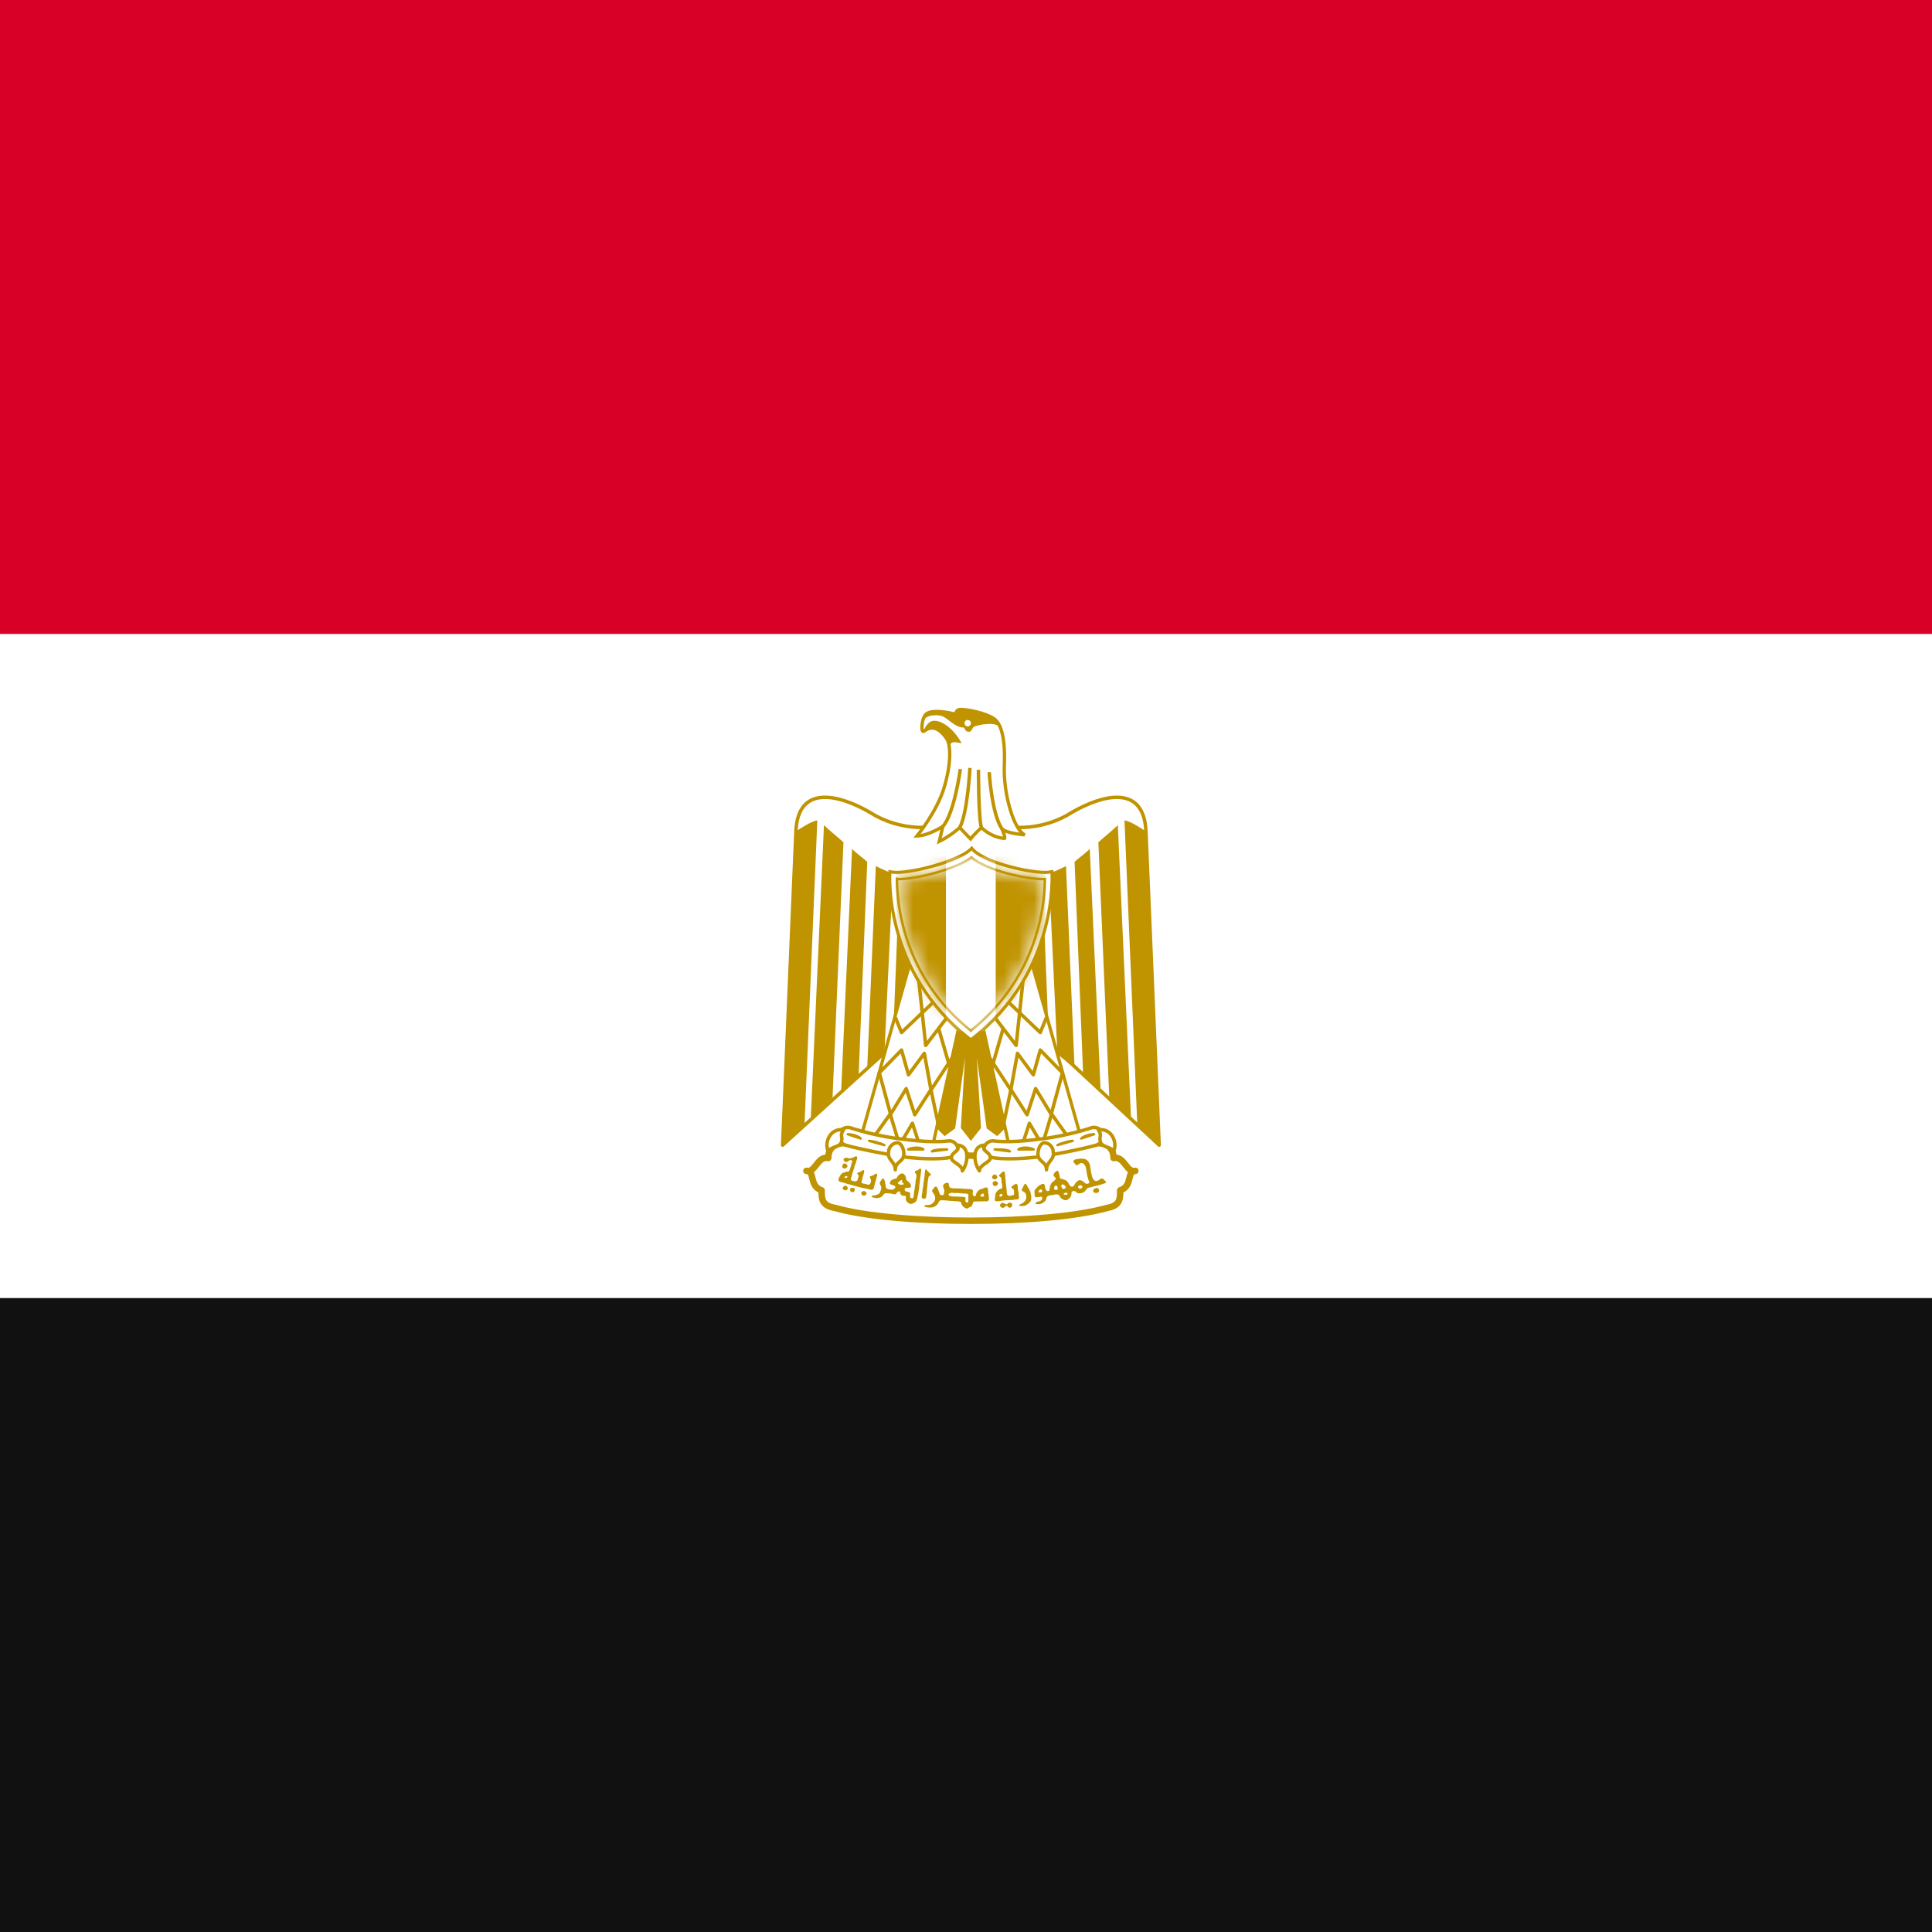<svg width="128" height="128" viewBox="0 0 128 128" fill="none" xmlns="http://www.w3.org/2000/svg">
<rect x="0" y="0" width="128" height="128" fill="#333333" stroke="none"/>
<g clip-path="url(#clip0_258_8355)">
<rect width="128" height="128" fill="#D80027"/>
<rect width="128" height="128" fill="white"/>
<rect y="86" width="128" height="42" fill="#111111"/>
<rect width="128" height="42" fill="#D80027"/>
<path d="M64.471 64.423L76.798 75.868L75.921 55.083C75.792 51.933 73.054 52.656 71.066 53.792C69.052 55.083 66.753 55.083 64.326 54.231C61.898 55.083 59.6 55.083 57.586 53.792C55.597 52.656 52.86 51.933 52.731 55.083L51.853 75.868L64.471 64.423Z" fill="white" stroke="#C09300" stroke-width="0.229" stroke-linejoin="round"/>
<path d="M54.149 54.36L53.297 74.577L51.851 75.867L52.729 55.083C53.142 54.799 53.865 54.36 54.149 54.36V54.36ZM55.881 55.807L55.158 72.719L53.712 74.198L54.59 54.67C54.874 54.954 55.727 55.651 55.881 55.806L55.881 55.807ZM57.456 57.097L56.888 71.203L55.726 72.338L56.449 56.245C56.733 56.529 57.301 56.943 57.456 57.097ZM59.16 57.821L58.592 69.843L57.456 70.764L58.024 57.382C58.308 57.511 58.877 57.821 59.16 57.821ZM60.736 57.821L60.322 67.839L59.16 68.976L59.599 57.95C59.883 57.95 60.606 57.95 60.736 57.821Z" fill="#C09300"/>
<path d="M74.5 54.36L75.352 74.577L76.799 75.867L75.92 55.083C75.507 54.799 74.784 54.36 74.5 54.36V54.36ZM72.769 55.807L73.492 72.719L74.937 74.198L74.059 54.67C73.775 54.954 72.923 55.651 72.768 55.806L72.769 55.807ZM71.194 57.097L71.761 71.203L72.923 72.338L72.2 56.245C71.917 56.529 71.349 56.943 71.194 57.097ZM69.489 57.821L70.057 69.843L71.193 70.764L70.625 57.382C70.341 57.511 69.773 57.821 69.489 57.821ZM67.914 57.821L68.327 67.839L69.489 68.976L69.05 57.95C68.766 57.95 68.043 57.95 67.914 57.821Z" fill="#C09300"/>
<path d="M64.894 66.702L66.624 74.578L66.055 75.146L65.462 74.707L64.48 67.684L64.893 74.707L64.325 75.43L63.757 74.707L64.17 67.684L63.189 74.707L62.595 75.146L62.027 74.578L63.757 66.702L64.894 66.702Z" fill="#C09300" stroke="#C09300" stroke-width="0.193"/>
<path d="M60.451 63.243L57.017 75.43L61.743 76.153L63.756 66.986L60.451 63.243L60.451 63.243Z" fill="white" stroke="#C09300" stroke-width="0.214" stroke-linejoin="round"/>
<path d="M59.315 67.401L59.728 68.407L61.961 66.275" stroke="#C09300" stroke-width="0.229" stroke-linejoin="round"/>
<path d="M60.861 64.877L61.329 69.259L62.749 67.4M62.181 68.122L62.957 70.8M63.261 69.816L61.692 72.2M62.181 74.579L61.679 72.203L61.24 69.787L60.189 71.21L59.728 69.569L58.257 71.078L59.005 73.823L60.038 72.125L60.606 73.855L61.666 72.206M58.023 75.146L58.977 73.806L59.598 75.868L60.45 74.423L61.019 76.153" stroke="#C09300" stroke-width="0.229" stroke-linejoin="round"/>
<path d="M68.198 63.243L71.633 75.43L66.907 76.153L64.893 66.986L68.198 63.243L68.198 63.243Z" fill="white" stroke="#C09300" stroke-width="0.214" stroke-linejoin="round"/>
<path d="M69.334 67.401L68.921 68.407L66.688 66.275" stroke="#C09300" stroke-width="0.229" stroke-linejoin="round"/>
<path d="M67.788 64.877L67.321 69.259L65.9 67.4M66.469 68.122L65.693 70.8M65.388 69.816L66.958 72.2M66.468 74.579L66.971 72.203L67.409 69.787L68.46 71.21L68.921 69.569L70.393 71.078L69.644 73.823L68.612 72.125L68.044 73.855L66.983 72.206M70.626 75.146L69.672 73.806L69.051 75.868L68.199 74.423L67.63 76.153" stroke="#C09300" stroke-width="0.229" stroke-linejoin="round"/>
<path d="M64.325 80.877C67.914 80.877 71.349 80.593 73.363 80.025C74.215 79.871 74.215 79.431 74.215 78.863C75.068 78.579 74.629 77.572 75.222 77.572C74.629 77.728 74.5 76.566 73.776 76.721C73.776 75.713 72.769 75.584 71.917 75.868C70.213 76.436 67.191 76.566 64.325 76.566C61.458 76.436 58.463 76.436 56.733 75.868C55.88 75.584 54.874 75.713 54.874 76.721C54.15 76.566 54.021 77.728 53.428 77.573C54.021 77.573 53.582 78.579 54.434 78.863C54.434 79.431 54.434 79.871 55.312 80.025C57.301 80.593 60.736 80.877 64.325 80.877H64.325Z" fill="white" stroke="#C09300" stroke-width="0.428" stroke-linejoin="round"/>
<path d="M59.445 75.429C60.607 75.584 61.898 75.713 62.906 75.584C63.473 75.584 63.886 76.565 62.75 76.72C61.743 76.849 60.168 76.72 59.316 76.565C58.593 76.436 57.018 76.152 56.01 75.867C55.003 75.429 55.727 74.577 56.294 74.706C57.172 74.99 58.309 75.274 59.445 75.429L59.445 75.429ZM69.206 75.429C68.044 75.584 66.753 75.713 65.772 75.584C65.178 75.584 64.764 76.565 65.901 76.72C66.908 76.849 68.483 76.72 69.335 76.565C70.058 76.436 71.633 76.152 72.64 75.867C73.648 75.429 72.925 74.577 72.356 74.706C71.478 74.99 70.342 75.274 69.206 75.429Z" fill="white" stroke="#C09300" stroke-width="0.229" stroke-linejoin="round"/>
<path d="M55.881 74.862C55.003 74.707 54.59 75.713 54.874 76.281C55.003 75.997 55.597 75.997 55.727 75.713C55.881 75.275 55.597 75.275 55.881 74.862ZM59.315 77.502C59.315 76.935 59.883 77.004 59.883 76.436C59.883 76.152 59.729 75.713 59.445 75.713C59.161 75.713 58.876 75.997 58.876 76.281C58.747 76.849 59.315 76.935 59.315 77.502ZM63.403 75.868C64.255 75.868 64.17 77.004 63.757 77.572C63.757 77.159 63.034 77.004 63.034 76.721C63.034 76.281 63.687 76.281 63.403 75.868ZM72.769 74.862C73.647 74.707 74.06 75.713 73.776 76.281C73.647 75.997 73.053 75.997 72.924 75.713C72.769 75.275 73.053 75.275 72.769 74.862ZM69.334 77.502C69.334 76.935 68.767 77.004 68.767 76.436C68.767 76.152 68.921 75.713 69.205 75.713C69.489 75.713 69.773 75.997 69.773 76.281C69.903 76.849 69.334 76.935 69.334 77.502ZM65.246 75.868C64.394 75.868 64.479 77.004 64.892 77.572C64.892 77.159 65.615 77.004 65.615 76.721C65.615 76.281 64.962 76.281 65.246 75.868Z" fill="white" stroke="#C09300" stroke-width="0.229" stroke-linejoin="round"/>
<path d="M56.165 75.146C56.45 75.146 56.889 75.275 57.018 75.43L56.165 75.145L56.165 75.146ZM57.584 75.585C57.739 75.585 58.307 75.714 58.591 75.869L57.583 75.584L57.584 75.585ZM62.75 76.152C62.466 76.152 61.898 76.152 61.743 76.281L62.749 76.151L62.75 76.152ZM61.175 76.152C61.02 75.997 60.452 75.997 60.168 76.152H61.174H61.175ZM72.486 75.146C72.202 75.146 71.788 75.275 71.634 75.43L72.486 75.146ZM71.066 75.585C70.911 75.585 70.343 75.714 70.059 75.869L71.067 75.584L71.066 75.585ZM65.9 76.152C66.184 76.152 66.752 76.152 66.907 76.281L65.899 76.151L65.9 76.152ZM67.475 76.152C67.63 75.997 68.198 75.997 68.482 76.152H67.474H67.475Z" fill="white" stroke="#C09300" stroke-width="0.16" stroke-linejoin="round"/>
<path d="M55.926 77.416C55.83 77.397 55.779 77.321 55.803 77.231C55.833 77.122 55.921 77.059 56.004 77.088C56.056 77.107 56.153 77.204 56.154 77.239C56.154 77.279 56.103 77.375 56.081 77.375C56.072 77.375 56.057 77.383 56.048 77.393C56.03 77.415 55.974 77.425 55.926 77.416ZM65.813 78.121C65.778 78.108 65.721 78.028 65.721 77.991C65.721 77.921 65.824 77.808 65.888 77.807C65.919 77.807 66.006 77.852 66.038 77.885C66.096 77.946 66.084 78.046 66.01 78.103C65.974 78.131 65.866 78.141 65.813 78.121L65.813 78.121ZM65.878 78.568C65.802 78.542 65.775 78.505 65.769 78.421C65.762 78.334 65.771 78.32 65.863 78.27L65.929 78.234L65.991 78.262C66.078 78.3 66.116 78.342 66.119 78.4C66.122 78.463 66.076 78.527 66.004 78.559C65.941 78.587 65.937 78.588 65.878 78.568ZM56.72 76.608C56.657 76.606 56.572 76.663 56.523 76.692C56.406 76.719 56.27 76.791 56.157 76.715C56.046 76.68 55.898 76.707 55.882 76.844C55.91 76.961 56.075 77.028 56.174 76.951C56.248 76.854 56.45 76.797 56.472 76.962C56.39 77.087 56.399 77.252 56.332 77.384C56.321 77.466 56.286 77.544 56.242 77.615C56.158 77.623 56.07 77.613 56 77.665C55.887 77.671 55.772 77.727 55.707 77.823C55.635 77.927 55.565 78.032 55.544 78.16C55.563 78.291 55.713 78.328 55.825 78.335C55.945 78.368 56.066 78.411 56.185 78.447C56.381 78.491 56.564 78.561 56.759 78.605C57.044 78.691 57.344 78.73 57.631 78.807C57.661 78.817 57.689 78.826 57.721 78.829C57.84 78.854 57.902 78.725 57.912 78.627C57.971 78.418 58.017 78.206 58.075 77.997C58.116 77.913 58.165 77.724 58.002 77.766C57.91 77.822 57.831 77.906 57.715 77.913C57.558 77.922 57.648 78.083 57.71 78.149C57.723 78.255 57.69 78.381 57.62 78.464C57.526 78.523 57.409 78.454 57.31 78.43C57.207 78.432 57 78.379 57.097 78.239C57.131 78.135 57.134 78.021 57.175 77.918C57.228 77.808 57.236 77.687 57.26 77.57C57.195 77.43 57.084 77.616 56.995 77.631C56.934 77.674 56.706 77.692 56.827 77.8C56.93 77.879 56.851 78.016 56.832 78.115C56.826 78.254 56.681 78.287 56.568 78.256C56.455 78.25 56.298 78.166 56.393 78.042C56.415 77.939 56.451 77.837 56.472 77.733L56.596 77.361C56.615 77.25 56.656 77.144 56.708 77.046C56.712 76.923 56.794 76.817 56.793 76.692C56.784 76.631 56.757 76.609 56.72 76.608ZM56.073 77.913C56.087 77.91 56.098 77.912 56.112 77.918C56.157 77.937 56.158 77.974 56.112 78.014C56.092 78.031 56.069 78.048 56.062 78.048C55.977 78.04 55.953 78.028 55.949 77.997C55.946 77.97 55.955 77.962 56.011 77.935C56.039 77.922 56.058 77.915 56.073 77.913ZM55.886 78.816C55.797 78.732 55.811 78.671 55.943 78.573C56 78.531 56.034 78.535 56.099 78.594C56.198 78.685 56.202 78.742 56.114 78.82C56.071 78.859 56.052 78.866 56.002 78.867C55.949 78.868 55.934 78.861 55.886 78.816ZM56.435 78.982C56.415 78.977 56.395 78.968 56.379 78.955C56.362 78.942 56.347 78.927 56.337 78.908C56.327 78.89 56.32 78.87 56.318 78.849C56.315 78.828 56.317 78.806 56.323 78.786C56.346 78.708 56.36 78.7 56.474 78.699C56.603 78.698 56.628 78.719 56.629 78.832C56.63 78.896 56.625 78.911 56.593 78.941C56.556 78.975 56.484 78.994 56.435 78.982ZM72.475 78.996C72.434 78.962 72.426 78.947 72.425 78.904C72.425 78.83 72.468 78.775 72.56 78.734C72.683 78.678 72.733 78.686 72.779 78.767C72.84 78.875 72.837 78.92 72.764 78.993C72.723 79.033 72.716 79.035 72.622 79.036C72.531 79.037 72.521 79.034 72.475 78.996ZM57.164 79.203C57.099 79.186 57.065 79.137 57.064 79.058C57.063 78.998 57.068 78.988 57.11 78.956C57.137 78.934 57.18 78.916 57.214 78.911C57.262 78.905 57.279 78.909 57.318 78.936C57.417 79.006 57.438 79.075 57.381 79.141C57.32 79.213 57.262 79.229 57.164 79.203ZM61.11 79.38C61.095 79.362 61.063 79.351 61.06 79.328C61.066 79.228 61.071 79.127 61.102 79.031C61.12 78.937 61.104 78.839 61.137 78.747C61.171 78.58 61.171 78.408 61.21 78.243C61.212 78.157 61.22 78.072 61.244 77.99C61.273 77.86 61.247 77.724 61.285 77.595C61.281 77.547 61.336 77.418 61.385 77.495C61.456 77.599 61.549 77.683 61.641 77.767C61.72 77.813 61.647 77.88 61.593 77.902C61.518 77.932 61.5 78.014 61.505 78.086C61.495 78.161 61.465 78.232 61.462 78.308C61.446 78.42 61.449 78.534 61.435 78.646C61.402 78.755 61.414 78.872 61.403 78.985C61.405 79.057 61.371 79.122 61.376 79.194C61.367 79.267 61.364 79.355 61.302 79.405C61.243 79.435 61.157 79.43 61.11 79.38H61.11ZM66.456 77.616C66.369 77.681 66.291 77.759 66.214 77.835C66.107 77.916 66.302 77.963 66.326 78.032C66.355 78.137 66.353 78.25 66.36 78.358C66.392 78.457 66.407 78.563 66.4 78.668C66.39 78.78 66.244 78.756 66.18 78.819C66.092 78.857 66.056 78.944 65.989 79.005C65.945 79.092 65.933 79.199 65.927 79.297C65.933 79.378 65.873 79.468 65.927 79.539C65.934 79.549 65.942 79.563 65.95 79.573C65.968 79.599 66.011 79.578 66.04 79.584C66.13 79.579 66.225 79.593 66.31 79.556C66.527 79.519 66.747 79.516 66.968 79.506C67.103 79.51 67.232 79.463 67.367 79.466C67.473 79.49 67.52 79.375 67.519 79.292C67.459 79.174 67.511 79.035 67.463 78.915C67.421 78.794 67.437 78.658 67.418 78.532C67.415 78.434 67.29 78.397 67.227 78.471C67.165 78.533 67.066 78.545 67.018 78.623C66.965 78.731 67.131 78.731 67.159 78.814C67.191 78.897 67.18 78.99 67.187 79.078C67.208 79.185 67.092 79.191 67.018 79.202C66.922 79.238 66.786 79.262 66.731 79.146C66.697 79.059 66.702 78.967 66.692 78.876C66.69 78.715 66.651 78.557 66.641 78.398C66.632 78.2 66.598 78.004 66.585 77.807C66.583 77.725 66.573 77.591 66.456 77.616V77.616ZM66.343 79.101L66.4 79.106L66.405 79.174L66.411 79.241L66.338 79.264C66.314 79.271 66.289 79.277 66.265 79.281C66.253 79.274 66.242 79.266 66.231 79.258C66.191 79.23 66.201 79.189 66.253 79.134C66.283 79.104 66.296 79.098 66.343 79.101H66.343ZM60.95 77.43C60.881 77.454 60.794 77.555 60.725 77.554C60.566 77.565 60.588 77.719 60.702 77.773C60.717 77.82 60.703 77.879 60.708 77.931C60.73 78.073 60.64 78.187 60.657 78.33C60.649 78.487 60.602 78.639 60.595 78.797C60.551 78.96 60.55 79.127 60.522 79.292C60.503 79.44 60.396 79.388 60.303 79.348C60.302 79.284 60.298 79.221 60.297 79.157C60.336 79.01 60.218 78.967 60.1 78.949C59.977 78.961 59.916 78.855 59.943 78.746C59.996 78.683 60.129 78.701 60.213 78.69C60.389 78.727 60.382 78.49 60.292 78.409C60.23 78.295 60.076 78.245 60.033 78.128C60.05 77.972 59.947 77.816 59.819 77.74C59.623 77.726 59.475 77.895 59.403 78.06C59.321 78.084 59.24 78.108 59.161 78.139C59.033 78.171 58.851 78.392 59.026 78.477C59.124 78.504 59.422 78.572 59.29 78.707C59.216 78.834 59.074 78.837 58.947 78.803C58.817 78.803 58.672 78.739 58.677 78.589C58.651 78.454 58.655 78.309 58.593 78.184C58.566 78.033 58.395 78.068 58.385 78.207C58.253 78.303 58.27 78.458 58.362 78.572C58.42 78.703 58.363 78.856 58.306 78.977C58.272 79.135 58.098 79.14 57.974 79.191C57.913 79.215 57.681 79.177 57.766 79.309C57.901 79.357 58.063 79.4 58.205 79.365C58.353 79.347 58.481 79.246 58.553 79.118C58.653 79.017 58.824 79.07 58.953 79.067C59.092 79.067 59.234 79.165 59.369 79.101C59.408 78.999 59.589 78.832 59.645 79.005C59.635 79.161 59.772 79.244 59.915 79.225C60.07 79.216 60.013 79.335 60.01 79.427C60.021 79.595 60.129 79.684 60.269 79.753C60.317 79.766 60.367 79.762 60.415 79.753C60.55 79.711 60.695 79.651 60.736 79.5C60.791 79.378 60.792 79.239 60.832 79.112C60.864 78.909 60.905 78.705 60.91 78.499C60.96 78.312 60.946 78.115 60.983 77.925C61.007 77.785 61.025 77.644 61.04 77.503C61.023 77.428 60.991 77.416 60.95 77.43ZM59.729 78.178C59.756 78.182 59.772 78.215 59.774 78.274C59.777 78.34 59.811 78.393 59.853 78.403C59.886 78.412 59.883 78.446 59.847 78.471C59.827 78.485 59.789 78.494 59.724 78.493C59.619 78.493 59.555 78.466 59.498 78.409L59.465 78.375L59.515 78.341C59.551 78.314 59.585 78.283 59.617 78.251C59.668 78.199 59.702 78.175 59.729 78.178ZM71.615 76.761C71.513 76.765 71.41 76.782 71.317 76.806C71.129 76.794 71.035 76.99 71.215 77.087C71.324 77.363 71.493 77.03 71.665 77.053C71.924 77.103 71.946 77.383 71.986 77.593C72.001 77.801 72.061 78.004 72.121 78.201C72.294 78.393 71.991 78.514 71.862 78.364C71.752 78.244 71.516 78.097 71.384 78.263C71.221 78.331 71.215 78.549 71.08 78.611C70.863 78.677 70.835 78.41 70.72 78.296C70.615 78.148 70.412 78.135 70.248 78.082C70.171 77.926 70.211 77.66 70.051 77.554C69.917 77.609 69.671 77.86 69.877 77.976C70.078 78.149 69.789 78.228 69.697 78.347C69.565 78.493 69.544 78.695 69.522 78.881C69.296 79.007 69.251 78.74 69.224 78.572C69.206 78.372 69.038 78.43 68.92 78.504C68.749 78.574 68.663 78.737 68.543 78.864C68.529 78.981 68.55 79.109 68.549 79.23C68.588 79.376 68.766 79.308 68.875 79.297C69.052 79.224 69.124 79.41 68.982 79.517C68.886 79.639 68.583 79.575 68.611 79.77C68.709 79.781 68.811 79.778 68.909 79.77C69.105 79.716 69.316 79.578 69.337 79.359C69.362 79.169 69.637 79.204 69.787 79.162C69.974 79.109 70.2 79.095 70.242 79.331C70.37 79.465 70.647 79.616 70.788 79.433C70.931 79.345 70.999 79.192 70.99 79.028C70.961 78.886 71.219 78.881 71.283 78.96C71.377 79.114 71.67 79.069 71.811 78.983C71.962 78.871 71.995 78.676 72.211 78.673C72.532 78.577 72.865 78.522 73.178 78.403C73.432 78.348 73.141 78.188 73.077 78.094C72.884 77.998 72.716 78.389 72.498 78.195C72.329 78.066 72.341 77.821 72.278 77.632C72.236 77.388 72.246 77.106 72.07 76.912C71.949 76.784 71.785 76.753 71.615 76.761H71.615ZM70.388 78.465C70.411 78.465 70.437 78.476 70.478 78.499C70.557 78.542 70.614 78.615 70.613 78.673C70.613 78.711 70.604 78.714 70.546 78.741C70.51 78.757 70.47 78.775 70.456 78.774C70.423 78.774 70.344 78.71 70.344 78.684C70.343 78.674 70.333 78.633 70.321 78.6C70.3 78.542 70.303 78.543 70.332 78.504C70.351 78.48 70.366 78.466 70.388 78.465ZM71.564 78.527C71.631 78.522 71.671 78.543 71.699 78.594C71.732 78.654 71.71 78.699 71.626 78.735C71.589 78.751 71.553 78.764 71.547 78.763C71.542 78.763 71.511 78.745 71.48 78.724C71.431 78.692 71.424 78.676 71.423 78.639C71.423 78.583 71.486 78.532 71.564 78.527H71.564ZM69.955 78.544C69.975 78.541 69.993 78.551 70.017 78.572C70.05 78.6 70.06 78.622 70.068 78.679C70.073 78.718 70.073 78.769 70.068 78.791C70.059 78.832 70.058 78.83 69.967 78.831C69.851 78.832 69.841 78.819 69.843 78.713C69.844 78.645 69.845 78.626 69.882 78.589C69.911 78.56 69.936 78.547 69.955 78.544ZM68.965 78.802C69.001 78.811 69.035 78.838 69.044 78.881C69.056 78.938 69.046 78.964 68.999 78.988C68.959 79.008 68.867 79.015 68.841 78.999C68.833 78.994 68.816 78.981 68.808 78.966C68.796 78.944 68.798 78.933 68.813 78.921C68.824 78.912 68.836 78.899 68.836 78.892C68.836 78.886 68.848 78.863 68.864 78.842C68.89 78.807 68.929 78.794 68.965 78.802ZM70.63 79.016C70.662 79.016 70.689 79.027 70.709 79.044C70.742 79.074 70.741 79.117 70.703 79.146C70.679 79.164 70.546 79.163 70.501 79.146C70.481 79.138 70.473 79.128 70.473 79.106C70.472 79.081 70.48 79.065 70.523 79.044C70.56 79.027 70.598 79.016 70.63 79.016H70.63ZM67.54 79.884C67.522 79.872 67.497 79.863 67.522 79.844C67.553 79.789 67.616 79.77 67.671 79.75C67.769 79.707 67.855 79.635 67.918 79.549C67.927 79.489 67.994 79.456 67.994 79.394C67.995 79.308 68 79.221 67.979 79.137C67.956 79.061 67.898 79.002 67.83 78.962C67.784 78.925 67.709 78.915 67.692 78.851C67.682 78.79 67.737 78.743 67.757 78.688C67.797 78.612 67.831 78.532 67.874 78.458C67.92 78.406 67.992 78.455 68.016 78.505C68.05 78.555 68.081 78.609 68.098 78.667C68.152 78.727 68.2 78.797 68.22 78.876C68.247 78.932 68.289 78.984 68.286 79.05C68.286 79.125 68.329 79.192 68.326 79.267C68.328 79.368 68.328 79.473 68.291 79.568C68.266 79.621 68.216 79.653 68.182 79.7C68.125 79.753 68.062 79.804 67.988 79.833C67.936 79.849 67.906 79.909 67.841 79.895C67.748 79.896 67.654 79.909 67.562 79.894C67.568 79.904 67.534 79.877 67.54 79.884V79.884ZM66.306 79.965C66.263 79.92 66.253 79.901 66.253 79.857C66.252 79.812 66.261 79.794 66.304 79.751C66.382 79.671 66.421 79.669 66.557 79.739C66.687 79.804 66.731 79.81 66.743 79.764C66.754 79.719 66.829 79.677 66.9 79.677C66.945 79.677 66.971 79.686 67.007 79.714C67.052 79.749 67.054 79.754 67.056 79.836C67.056 79.919 67.055 79.923 67.003 79.969C66.953 80.013 66.945 80.015 66.883 80.009C66.805 80.001 66.758 79.965 66.745 79.903C66.736 79.858 66.72 79.847 66.708 79.878C66.704 79.888 66.685 79.9 66.665 79.905C66.628 79.914 66.566 79.953 66.522 79.995C66.505 80.011 66.476 80.018 66.429 80.019C66.365 80.019 66.356 80.015 66.306 79.965H66.306ZM62.739 78.363C62.619 78.364 62.49 78.465 62.474 78.582C62.502 78.717 62.614 78.85 62.542 78.993C62.592 79.175 62.405 79.244 62.278 79.139C62.201 78.964 62.162 78.772 62.047 78.616C61.902 78.575 61.839 78.806 61.738 78.886C61.788 79.022 61.935 79.144 61.951 79.313C61.986 79.478 61.886 79.661 61.743 79.746C61.62 79.864 61.451 79.822 61.299 79.848C61.114 79.955 61.434 79.995 61.518 79.999C61.707 80.019 61.903 79.994 62.041 79.853C62.18 79.787 62.169 79.548 62.334 79.521C62.62 79.509 62.903 79.565 63.189 79.572C63.342 79.609 63.578 79.554 63.684 79.668C63.684 79.867 63.853 79.99 64.016 80.067C64.106 80.092 64.2 79.981 64.291 79.96C64.465 79.905 64.412 79.69 64.516 79.606C64.813 79.59 65.113 79.593 65.411 79.589C65.467 79.59 65.484 79.51 65.523 79.476C65.517 79.361 65.513 79.247 65.495 79.133C65.438 78.988 65.504 78.801 65.4 78.678C65.25 78.637 65.123 78.774 64.972 78.784C64.805 78.859 64.665 79.013 64.657 79.201C64.558 79.362 64.4 79.172 64.454 79.038C64.448 78.979 64.467 78.911 64.449 78.858C64.358 78.748 64.198 78.784 64.072 78.768C63.889 78.775 63.71 78.735 63.526 78.74C63.366 78.727 63.198 78.754 63.043 78.711C62.857 78.706 62.883 78.525 62.851 78.396C62.818 78.372 62.779 78.362 62.739 78.363ZM63.099 79.026C63.161 79.028 63.219 79.036 63.279 79.043C63.356 79.056 63.439 79.017 63.515 79.043C63.691 79.073 63.867 79.066 64.044 79.083C64.091 79.082 64.124 79.116 64.156 79.144V79.516C64.151 79.562 64.17 79.623 64.128 79.656C64.115 79.666 64.1 79.676 64.083 79.679C64.035 79.666 63.983 79.634 63.959 79.589C63.952 79.525 63.963 79.462 63.965 79.398C63.964 79.381 63.972 79.355 63.965 79.341C63.927 79.314 63.883 79.297 63.836 79.296C63.683 79.291 63.533 79.28 63.38 79.274C63.253 79.266 63.122 79.285 62.998 79.251C62.949 79.234 62.886 79.24 62.857 79.189C62.815 79.141 62.876 79.082 62.919 79.06C62.976 79.034 63.037 79.025 63.099 79.026L63.099 79.026ZM65.129 79.071C65.158 79.071 65.167 79.08 65.18 79.133L65.203 79.223C65.209 79.245 65.199 79.251 65.169 79.263C65.08 79.296 64.991 79.293 64.961 79.251C64.947 79.233 64.963 79.173 64.989 79.15C65.041 79.104 65.099 79.072 65.129 79.071Z" fill="#C09300"/>
<path d="M66.54 55.548C66.66 55.555 66.378 54.905 66.378 54.905C66.696 55.23 67.895 55.308 67.895 55.308C67.175 54.99 66.456 52.59 66.54 50.678C66.618 48.758 66.265 48.003 65.983 47.721C65.623 47.361 64.466 47.043 63.703 47.001C63.273 46.98 63.343 47.326 63.343 47.326C62.546 47.121 61.749 47.043 61.389 47.283C61.05 47.509 60.979 48.638 61.226 48.441C61.826 47.961 62.348 48.398 62.708 48.921C63.026 49.379 63.005 50.678 62.546 52.195C62.066 53.79 60.753 55.385 60.753 55.385C61.466 55.385 62.468 54.75 62.468 54.75L62.228 55.745C62.983 55.385 63.583 54.828 63.583 54.828L64.303 55.583C64.543 55.265 65.023 54.828 65.023 54.828C65.023 54.828 65.623 55.463 66.54 55.548Z" fill="white" stroke="#C09300" stroke-width="0.219"/>
<path d="M63.626 50.954C63.626 50.954 63.224 53.911 62.469 54.751M64.262 50.877C64.262 50.877 64.106 53.869 63.584 54.829M64.825 50.997C64.825 50.997 64.825 54.272 65.023 54.829M65.538 51.159C65.538 51.159 65.7 53.912 66.378 54.907" stroke="#C09300" stroke-width="0.229"/>
<path d="M62.899 49.521C62.864 49.26 62.8 49.055 62.709 48.921C62.349 48.399 61.827 47.962 61.227 48.441C61.227 48.441 61.431 47.806 61.869 47.785C62.208 47.764 62.977 48.039 63.654 49.197C63.654 49.197 63.153 49.084 63.033 49.189C62.807 49.387 62.899 49.521 62.899 49.521ZM61.164 47.658C61.213 47.496 61.291 47.348 61.39 47.284C61.75 47.044 62.547 47.122 63.345 47.327C63.345 47.327 63.274 46.981 63.705 47.002C64.467 47.044 65.624 47.362 65.984 47.722C66.069 47.813 66.168 47.948 66.252 48.152H66.238C66.062 47.905 65.561 47.919 65.441 47.933C65.25 47.955 65.13 47.947 64.876 48.011C64.756 48.039 64.572 48.075 64.474 48.152C64.396 48.216 64.332 48.449 64.213 48.449C64.022 48.449 64.036 48.399 63.987 48.343C63.923 48.265 63.888 48.152 63.824 48.159C63.627 48.195 63.309 48.039 62.907 47.722C62.505 47.404 62.349 47.327 61.827 47.362C61.312 47.404 61.15 47.694 61.15 47.694L61.164 47.658Z" fill="#C09300" stroke="#C09300" stroke-width="0.064"/>
<path d="M64.113 48.124C64.23 48.124 64.325 48.029 64.325 47.912C64.325 47.795 64.23 47.701 64.113 47.701C63.996 47.701 63.901 47.795 63.901 47.912C63.901 48.029 63.996 48.124 64.113 48.124Z" fill="white"/>
<path d="M64.321 68.893C70.197 64.374 69.693 57.754 69.693 57.754C69.538 57.785 69.391 57.8 69.236 57.8C68.003 57.8 65.064 57.095 64.378 56.2C63.643 57.01 60.639 57.8 59.414 57.8C59.259 57.8 59.104 57.785 58.957 57.754C58.957 57.754 58.446 64.374 64.321 68.893H64.321Z" fill="white" stroke="#C09300" stroke-width="0.207"/>
<path d="M69.224 58.239L69.072 58.243C67.955 58.243 65.36 57.67 64.36 56.811C63.313 57.605 60.675 58.243 59.577 58.243C59.525 58.243 59.474 58.237 59.424 58.228C59.421 58.478 59.434 58.738 59.45 58.974C59.508 59.856 59.663 60.741 59.897 61.593C60.637 64.274 62.15 66.553 64.32 68.281C66.492 66.551 68.007 64.27 68.749 61.587C68.984 60.736 69.139 59.85 69.198 58.968C69.212 58.721 69.225 58.419 69.224 58.239Z" stroke="#C09300" stroke-width="0.165"/>
<mask id="mask0_258_8355" style="mask-type:luminance" maskUnits="userSpaceOnUse" x="59" y="56" width="11" height="13">
<path d="M69.173 58.275L69.022 58.28C67.917 58.28 65.35 57.713 64.361 56.863C63.324 57.648 60.716 58.28 59.628 58.28C59.577 58.279 59.526 58.274 59.476 58.264L59.502 59.002C59.559 59.875 59.713 60.751 59.945 61.593C60.676 64.246 62.174 66.5 64.32 68.21C66.469 66.499 67.969 64.242 68.702 61.588C68.937 60.741 69.085 59.873 69.146 58.996C69.161 58.756 69.169 58.515 69.172 58.274L69.173 58.275Z" fill="white"/>
</mask>
<g mask="url(#mask0_258_8355)">
<path d="M59.395 56.748H62.682V68.324H59.395V56.748Z" fill="#C09300"/>
<path fill-rule="evenodd" clip-rule="evenodd" d="M62.682 56.748H65.968V68.324H62.682V56.748Z" fill="white"/>
<path fill-rule="evenodd" clip-rule="evenodd" d="M65.968 56.748H69.255V68.324H65.968V56.748Z" fill="#C09300"/>
</g>
</g>
<defs>
<clipPath id="clip0_258_8355">
<rect width="128" height="128" fill="white"/>
</clipPath>
</defs>
</svg>

